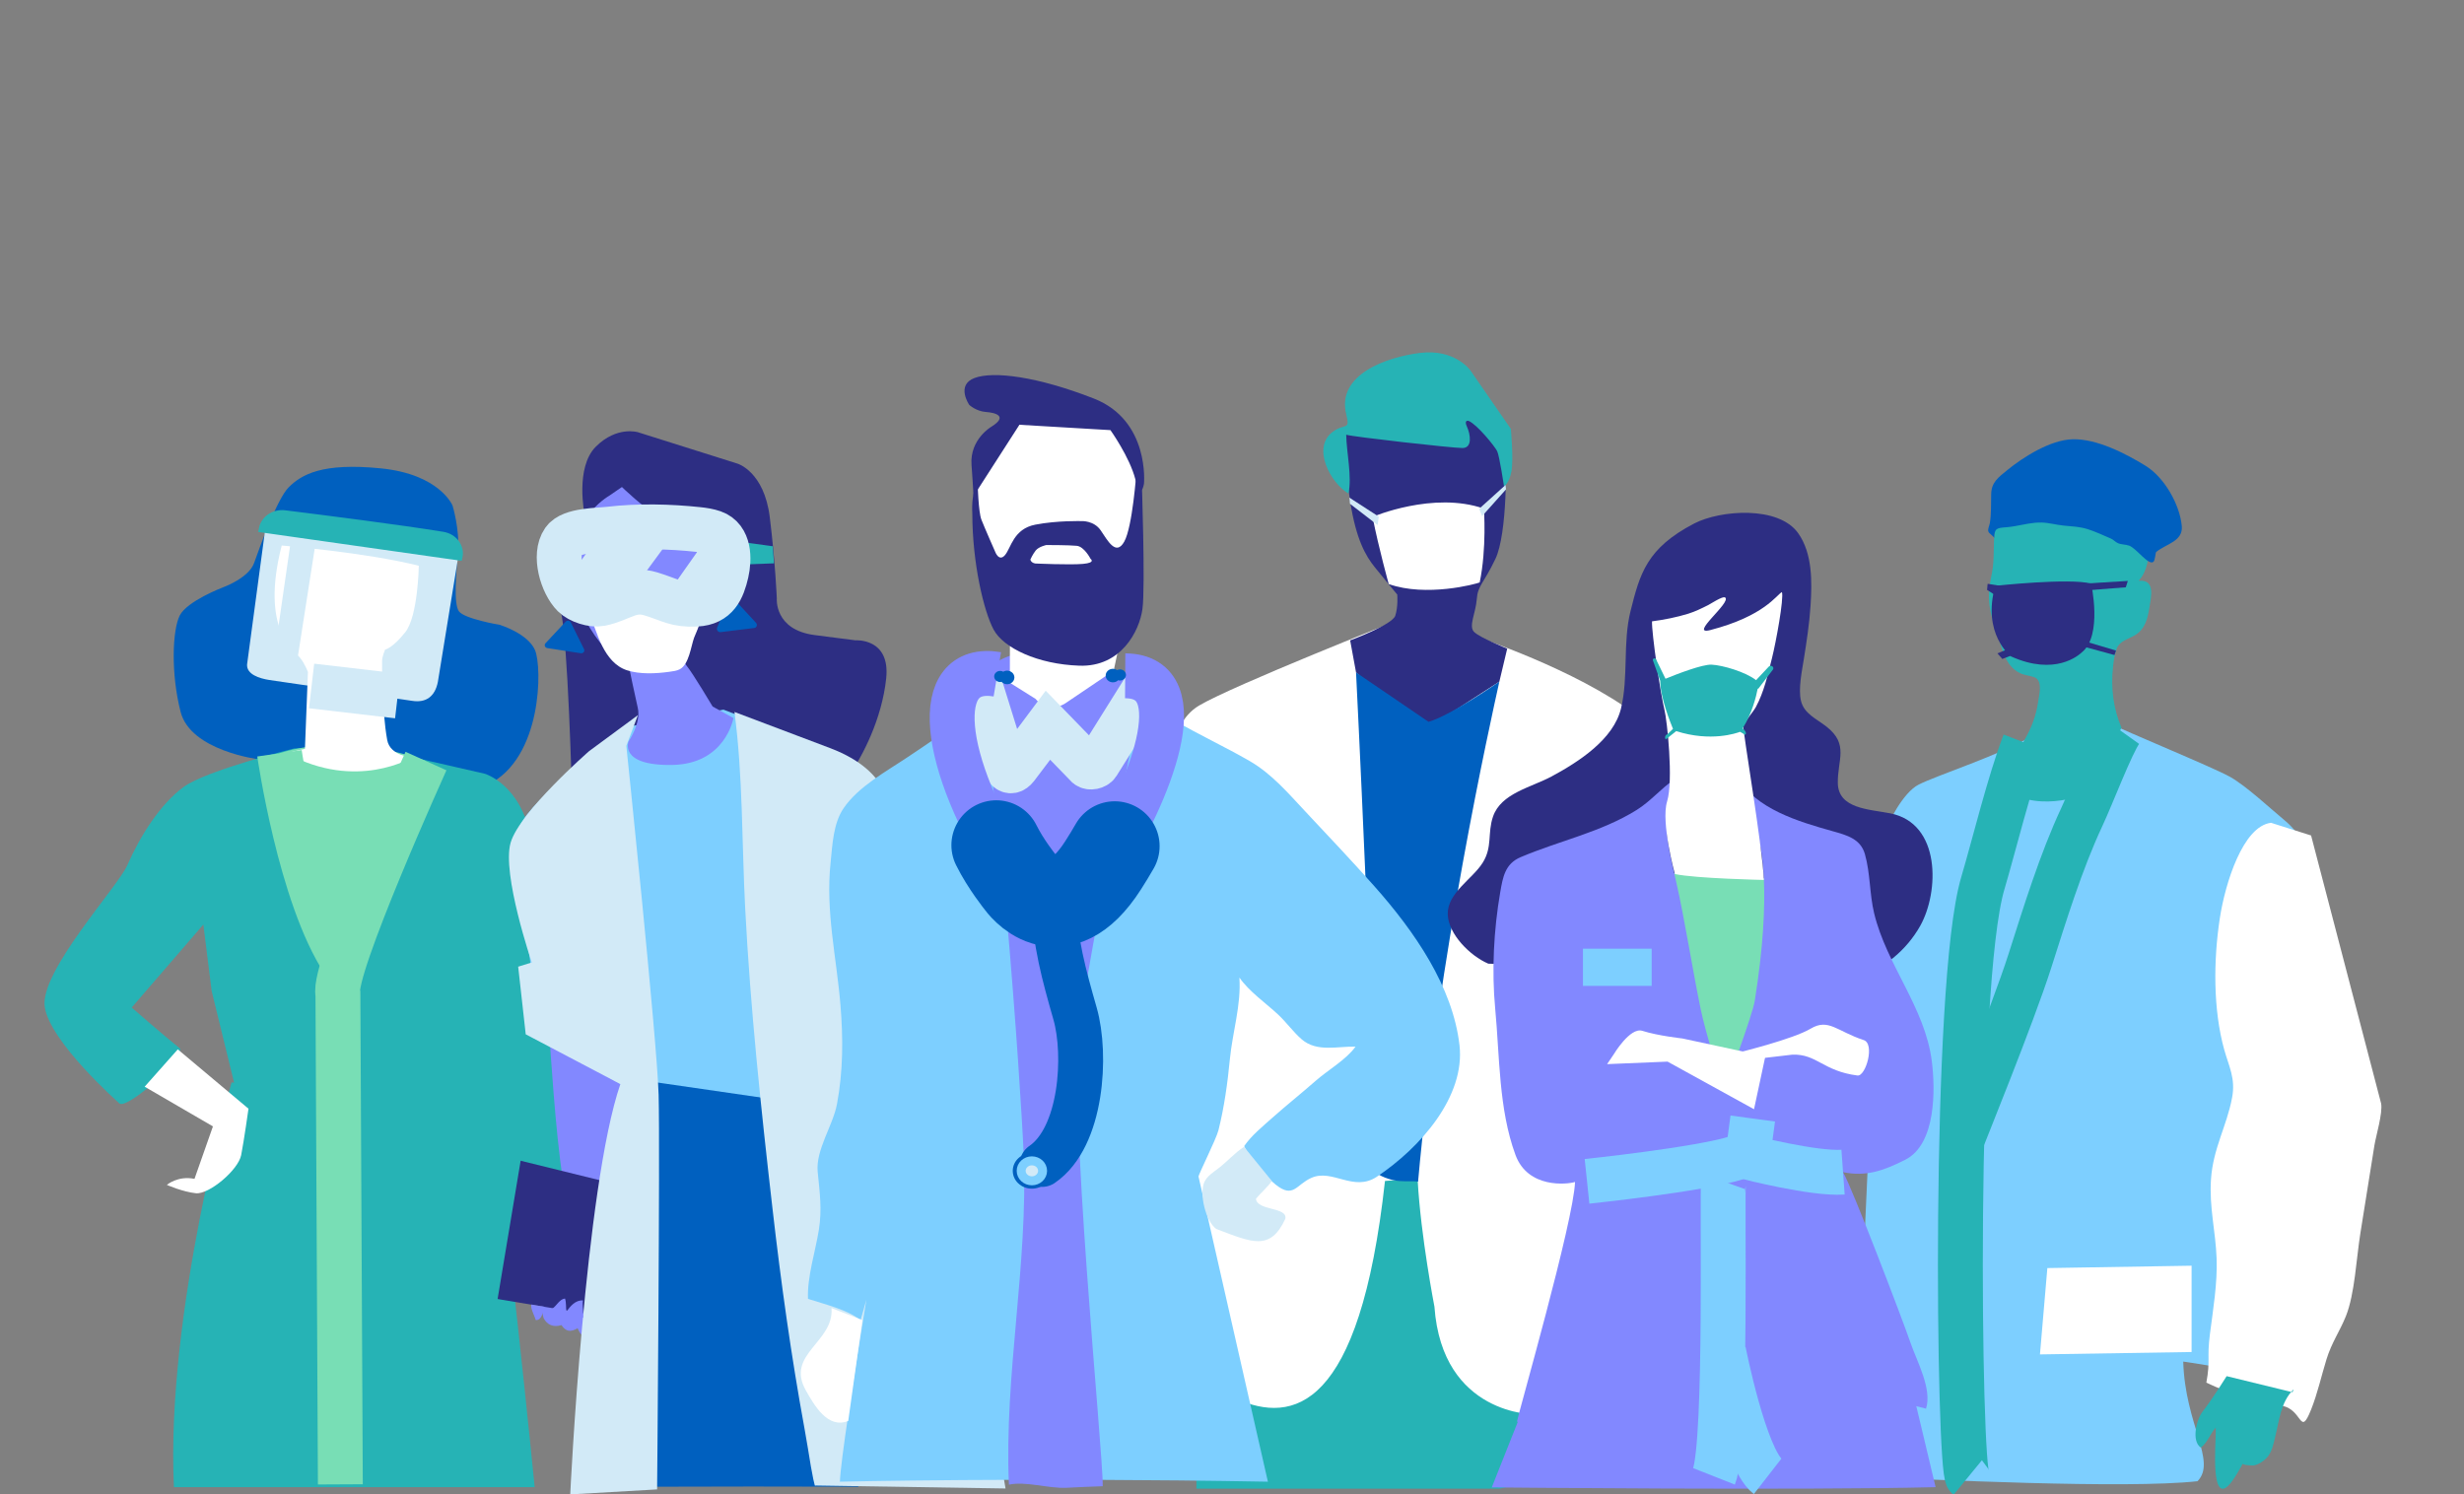 <svg width="549" height="333" viewBox="0 0 549 333" fill="none" xmlns="http://www.w3.org/2000/svg">
<rect x="0" y="0" width="549" height="333" fill="#808080" stroke="none"/>
<g clip-path="url(#clip0_4521_47155)">
<path d="M57.612 169.195C57.612 169.195 42.473 167.311 40.246 158.643C38.02 149.975 38.43 140.364 40.044 137.16C41.659 133.955 49.537 130.941 49.537 130.941C49.537 130.941 55.394 128.868 56.605 125.476C57.816 122.084 61.746 111.154 64.315 108.596C67.169 105.751 71.751 103.052 84.879 104.37C98.007 105.689 100.833 112.662 100.833 112.662C100.833 112.662 102.448 117.938 102.045 122.838C101.641 127.738 101.034 134.522 102.247 136.217C103.459 137.912 111.334 139.232 111.334 139.232C111.334 139.232 117.595 141.117 119.211 144.886C120.826 148.655 120.826 169.006 108.709 174.848C108.103 175.037 57.612 169.195 57.612 169.195Z" fill="#0060BF"/>
<path d="M51.594 241.203C51.594 241.203 36.893 292.547 38.751 331.389H119.131C119.131 331.389 112.56 264.596 108.843 244.135L51.594 241.203Z" fill="#26B3B5"/>
<path d="M26.518 245.795C26.518 245.795 11.064 232.159 9.963 224.32C8.863 216.481 26.259 197.593 28.336 192.86C31.298 186.104 35.777 179.127 40.892 175.378C46.007 171.628 65.52 166.793 65.52 166.793C65.52 166.793 76.632 166.035 88.686 167.992L108.046 172.423C108.046 172.423 116.082 174.809 118.274 186.738C120.466 198.668 125.885 268.471 125.885 268.471C125.885 268.471 85.491 269.578 86.704 268.219C87.917 266.86 52.716 243.544 52.716 243.544L47.161 220.833L45.308 206.02L29.345 224.509C29.345 224.509 36.132 230.452 40.174 233.702C39.977 237.159 27.738 247.621 26.518 245.795Z" fill="#26B3B5"/>
<path d="M62.273 167.852C62.273 167.852 65.463 196.399 75.596 213.232C89.918 183.572 94.912 169.586 94.912 169.586C94.912 169.586 78.047 162.816 62.273 167.852Z" fill="#78DEB5"/>
<path d="M39.614 233.831L55.365 247.055C55.365 247.055 54.389 254.044 53.737 257.387C53.085 260.73 46.572 266.2 43.644 265.896C40.716 265.592 37.176 264.032 37.176 264.032C37.176 264.032 39.635 261.92 43.335 262.69L47.444 250.998L32.23 242.153L39.614 233.831Z" fill="white"/>
<path d="M59.09 117.975L55.051 148.049C54.901 150.291 57.83 151.188 60.023 151.528L91.838 156.172C94.978 156.662 96.917 155.15 97.553 151.997L102.063 124.29L59.09 117.975Z" fill="#D2EAF7"/>
<path d="M63.53 113.712C71.971 114.757 89.135 116.933 98.814 118.512C99.511 118.627 100.176 118.872 100.768 119.232C101.361 119.593 101.869 120.063 102.261 120.612C102.654 121.161 102.923 121.779 103.052 122.428C103.181 123.077 103.168 123.744 103.013 124.389L102.87 124.977L57.532 118.538L57.691 117.694C57.927 116.456 58.666 115.351 59.754 114.609C60.841 113.867 62.194 113.546 63.53 113.712Z" fill="#26B3B5"/>
<path d="M67.944 166.864L68.611 149.745C68.611 149.745 67.943 147.881 66.775 146.474C65.607 145.068 57.929 140.401 62.77 121.558C62.77 121.558 81.629 123.115 93.312 126.07C93.312 126.07 93.146 137.284 90.309 140.865C87.471 144.447 85.802 144.759 85.802 144.759C85.802 144.759 85.134 146.315 85.134 147.25C85.134 147.93 85.023 157.904 86.273 164.902C86.911 168.475 91.855 168.772 91.855 168.772C91.855 168.772 79.415 176.362 63.943 167.879C65.219 167.435 67.944 166.864 67.944 166.864Z" fill="white"/>
<path d="M64.785 120.588L60.555 149.876L65.697 150.583L70.239 121.478L64.785 120.588Z" fill="#D2EAF7"/>
<path d="M69.425 152.855L88.607 155.093" stroke="#D2EAF7" stroke-width="10" stroke-miterlimit="10"/>
<path d="M413.031 328.956C430.492 329.696 473.622 331.818 489.619 330.066C493.984 325.623 486.841 317.477 486.445 303.406C496.414 304.779 514.373 308.645 514.354 308.655C516.997 292.912 516.767 292.217 518.072 281.384C519.223 271.842 521.73 262.184 521.563 252.599C521.299 237.447 519.761 222.362 518.854 207.241C518.398 199.656 515.466 188.121 509.129 182.884C506.042 180.334 500.423 175.073 496.845 173.094C492.845 170.882 474.387 163.341 468.775 160.62L452.426 164.157C445.99 168.112 431.628 172.731 427.466 174.849C424.07 176.578 420.527 183.331 419.46 186.86" fill="#7DCFFF"/>
<path d="M530.536 245.894L514.929 186.173L506.003 183.345C499.77 184.098 495.799 196.734 494.592 204.635C493.167 213.952 493.085 224.929 495.57 233.88C496.625 237.685 498.137 240.29 497.33 244.595C496.131 250.995 493.091 255.85 492.625 262.818C492.209 269.034 493.654 274.322 493.878 280.398C494.085 286.017 493.08 291.857 492.38 297.356C491.688 302.796 492.534 302.974 491.594 308.1C496.836 310.61 502.926 312.43 508.354 313.251C513.072 313.966 512.393 320.425 514.929 314.111C516.346 310.58 517.212 306.636 518.358 302.912C519.513 299.156 521.348 296.627 522.682 293.293C524.671 288.333 525.009 280.45 525.904 274.854L529.043 255.217C529.38 253.126 530.923 248.028 530.536 245.894Z" fill="white"/>
<path d="M446.999 176.11C446.999 176.11 449.924 166.824 451.123 164.78C452.617 162.229 453.684 159.384 454.091 156.504C454.309 154.951 455.26 151.584 453.202 150.882C452.159 150.527 451.045 150.471 450.048 149.984C446.871 148.442 446.207 144.894 445.236 141.996C444.238 139.012 443.145 136.123 443.151 132.945C443.151 131.081 443.474 129.414 443.832 127.603C444.42 124.616 444.072 121.496 444.432 118.48C444.565 117.372 444.864 115.635 445.823 114.844C446.324 114.433 447.106 114.32 447.756 114.134C452.632 112.741 457.77 112.046 462.861 111.938C466.794 111.855 472.928 111.318 475.991 114.075C478.132 116.001 478.795 118.908 478.844 121.585C478.89 124.136 478.375 127.427 476.513 129.414C480.303 129.058 479.282 133.044 478.903 135.392C478.513 137.817 477.967 140.189 475.664 141.558C474.087 142.494 472.255 142.801 471.59 144.613C471.119 145.893 470.933 147.359 470.787 148.71C470.297 153.243 470.854 157.919 472.69 162.156C470.408 166.415 465.401 176.649 465.401 176.649C465.401 176.649 455.017 181.383 446.999 176.11Z" fill="#26B3B5"/>
<path d="M266.575 266.199V331.735H334.07L364.452 324.849L363.86 256.212L266.575 266.199Z" fill="#26B3B5"/>
<path d="M264.978 241.291L260.717 174.114C260.717 174.114 259.605 161.688 267.188 157.207C274.771 152.725 311.491 138.211 311.491 138.211L328.664 141.809C328.664 141.809 350.989 149.055 364.579 159.32C367.5 161.526 365.84 263.463 365.84 263.463L341.923 315.179C341.923 315.179 321.337 315.426 319.602 291.158C319.602 291.158 316.571 275.54 315.88 263.158C313.328 262.751 310.413 263.016 308.584 263.158C302.944 314.41 288.03 317.27 275.436 311.71L267.42 303.367L264.978 241.291Z" fill="white"/>
<path d="M300.825 142.698C300.825 142.698 310.229 139.229 310.885 137.188C311.541 135.146 311.322 132.494 311.322 132.494C311.322 132.494 308.261 128.821 306.292 126.371C304.323 123.922 302.137 120.249 300.825 111.678C299.513 103.108 299.512 96.571 299.512 96.571L327.289 90.25C327.289 90.25 334.506 94.128 335.162 98.414C335.818 102.7 335.818 119.025 333.194 124.535C330.57 130.045 329.257 130.453 329.038 133.515C328.819 136.577 327.163 139.526 328.428 140.806C329.693 142.085 335.818 144.533 335.818 144.533L334.069 151.881L319.62 161.229C319.62 161.229 316.571 160.86 314.385 159.839C312.198 158.819 302.137 149.839 302.137 149.839L300.825 142.698Z" fill="#2D2E83"/>
<path d="M300.452 109.976C296.44 107.612 292.283 99.862 296.835 96.309C299.594 94.156 300.898 96.113 299.959 92.341C297.737 83.431 309 79.547 316.445 78.634C324.188 77.687 327.615 82.543 327.615 82.543L336.63 95.571C336.63 95.571 337.261 102.322 336.757 105.046C336.252 107.77 335.107 108.362 335.107 108.362C335.107 108.362 334.092 101.612 333.584 100.545C333.076 99.479 329.141 94.623 327.237 93.794C327.237 93.794 326.095 93.439 326.856 95.097C327.618 96.755 328.125 99.835 325.841 99.835C323.556 99.835 301.47 97.347 299.948 96.874C300.013 100.858 301.272 106.173 300.452 109.976Z" fill="#26B3B5"/>
<path d="M302.137 149.841C302.137 149.841 306.144 229.496 306.261 261.215C310.737 263.999 313.347 262.955 315.958 263.303C320.433 213.19 332.11 160.709 334.068 151.882C334.068 151.882 323.149 159.499 318.284 160.841L302.137 149.841Z" fill="#0060BF"/>
<path d="M305.818 115.184C305.818 115.184 319.352 109.396 330.628 113.342C330.628 113.342 331.279 122.171 329.69 129.776C328.895 130.146 317.767 133.111 309.421 130.146C309.425 130.146 307.208 122.23 305.818 115.184Z" fill="white"/>
<path d="M329.562 113.381L335.477 108.041L335.55 109.055L330.23 115.005L329.562 113.381Z" fill="#D2EAF7"/>
<path d="M307.208 115.129L300.649 110.883L300.784 112.257L306.94 117.003L307.208 115.129Z" fill="#D2EAF7"/>
<path d="M341.269 309.057L332.374 331.445C332.374 331.445 401.82 332.131 431.271 331.39C431.271 331.39 424.858 304.387 424.431 302.794C424.004 301.201 397.107 277.299 397.107 277.299L360.39 291.241L341.269 309.057Z" fill="#8288FF"/>
<path d="M331.598 214.736C327.536 212.996 322.7 208.148 322.573 203.755C322.437 198.971 328.075 195.915 330.383 192.203C332.561 188.7 331.398 185.636 332.653 181.97C334.441 176.743 341.13 175.483 345.717 173.013C351.822 169.725 359.505 164.744 361.171 157.876C362.869 150.866 361.54 143.2 363.29 136.203C365.376 127.864 366.873 122.17 377.483 116.653C383.282 113.637 396.314 112.622 400.674 118.848C403.844 123.372 403.757 129.591 403.398 135.062C403.139 139.038 402.528 142.977 401.909 146.875C401.488 149.495 400.637 153.559 401.278 156.186C401.987 159.074 404.664 160.11 407.009 161.958C411.991 165.898 409.39 169.34 409.482 174.515C409.588 180.241 416.487 180.325 421.164 181.239C432.502 183.458 432.077 198.761 427.844 206.305C424.89 211.568 419.564 216.35 413.344 217.554" fill="#2D2E83"/>
<path d="M370.467 194.475L399.425 196.097C399.425 196.097 393.634 245.005 386.973 257.975C386.973 257.974 373.362 215.551 370.467 194.475Z" fill="#78DEB5"/>
<path d="M337.658 257.351C333.892 247.112 334.152 235.366 333.144 224.782C332.342 216.356 332.818 207.173 334.264 198.82C334.842 195.484 335.325 192.489 338.785 191.014C347.369 187.36 356.68 185.461 364.633 180.506C367.787 178.544 370.021 175.765 372.949 173.755C372.634 177.607 371.141 180.947 371.363 184.914C371.573 188.752 372.624 192.794 373.483 196.558C375.391 204.955 377.138 216.237 378.885 224.661C381.343 236.514 388.808 254.052 388.808 266.179C388.808 273.831 385.179 286.3 381.261 293.254C377.656 299.653 369.645 304.751 363.052 308.469C357.901 311.376 341.751 317.061 337.985 316.808C338.226 315.163 350.658 272.023 350.928 263.384C349.237 263.921 340.437 264.909 337.658 257.351Z" fill="#8288FF"/>
<path d="M387.207 173.339C391.292 180.273 400.674 183.071 408.3 185.209C411.559 186.123 414.55 186.931 415.52 190.335C416.729 194.58 416.539 199.229 417.576 203.519C420.367 215.066 428.877 224.445 430.416 236.411C431.216 242.638 431.42 254.919 424.538 258.414C419.578 260.932 415.733 262.233 410.647 261.199C412.656 264.581 423.887 294.018 425.681 299.226C427.1 303.347 430.537 309.538 429.136 313.897C423.227 312.371 417.097 311.035 411.387 308.609C403.608 305.305 396.831 301.167 390.199 296.166C385.419 292.561 382.743 289.207 382.689 283.053C382.615 274.617 383.221 246.937 384.055 243.945C385.02 240.492 390.433 226.442 390.994 222.906C394.82 198.774 392.503 187.931 391.126 184.707" fill="#8288FF"/>
<path d="M373.173 194.765C373.173 194.765 370.019 183.253 371.441 178.6C372.889 173.868 371.432 160.485 370.859 158.195C370.003 154.773 367.974 141.04 368.086 138.454C370.692 138.124 373.626 137.537 376.157 136.753C377.712 136.271 379.206 135.533 380.625 134.818C381.151 134.552 383.802 132.797 384.351 133.125C386.007 134.117 376.057 141.708 381.092 140.396C393.182 137.25 395.822 132.555 397.025 131.932C397.505 133.311 395.685 143.224 394.802 146.695C393.865 150.377 393.065 154.136 391.227 157.539C390.66 158.589 388.8 160.689 388.425 161.777C388.221 162.365 392.776 189.146 392.999 196.08C392.997 196.081 377.804 195.763 373.173 194.765Z" fill="white"/>
<path d="M359.549 234.944C359.549 234.944 363.199 228.829 365.924 229.703C369.363 230.805 374.86 231.408 374.86 231.408L393.334 235.385L390.811 247.173L371.548 236.565L358.077 237.124L359.549 234.944Z" fill="white"/>
<path d="M387.491 234.503C387.491 234.503 399.491 231.574 403.438 229.217C407.386 226.86 409.256 229.768 415.159 231.735C417.857 232.444 415.718 239.9 413.86 239.66C406.137 238.659 404.819 234.819 399.352 235.012L391 235.986L387.491 234.503Z" fill="white"/>
<path d="M122.495 231.81C122.495 231.81 123.791 252.851 125.346 262.282L135.454 264.458L142.193 241.725L122.495 231.81Z" fill="#8288FF"/>
<path d="M120.679 290.82C120.456 290.784 121.03 293.517 121.119 293.696C121.902 295.276 123.366 295.821 125.099 295.273C126.102 296.745 127.096 296.895 128.712 295.974C128.906 296.505 129.589 297.914 130.421 297.832C131.22 297.752 131.357 296.079 131.484 295.44C131.744 294.123 131.924 292.799 130.339 292.595C128.985 292.422 127.646 292.149 126.303 291.892C124.432 291.536 122.562 291.125 120.679 290.82Z" fill="#8288FF"/>
<path d="M135.312 263.407L110.775 257.365L109.627 260.884L107.71 257.638L105.479 288.576L132.085 292.996C132.085 292.996 134.113 265.733 135.312 263.407Z" fill="#2D2E83"/>
<path d="M140.93 232.099C140.93 232.099 127.773 282.443 129.015 331.386C129.015 331.386 158.498 331.16 191.243 331.288L196.727 282.717L177.803 230.932L140.93 232.099Z" fill="#0060BF"/>
<path d="M142.138 96.313L164.327 103.313C164.327 103.313 170.264 105.063 171.515 115.269C172.767 125.475 173.078 133.349 173.078 133.349C173.078 133.349 172.452 140.348 181.516 141.515L190.579 142.681C190.579 142.681 198.392 142.093 197.455 151.138C196.517 160.184 192.142 168.635 189.017 173.014L127.449 177.097C127.449 177.097 126.511 141.811 124.949 136.271C123.386 130.73 123.073 125.48 125.573 121.398C128.073 117.316 130.261 114.691 130.261 114.691C130.261 114.691 128.074 104.195 132.762 99.526C137.45 94.858 142.138 96.313 142.138 96.313Z" fill="#2D2E83"/>
<path d="M161.206 158.134L188.395 168.63C188.395 168.63 193.083 171.547 194.646 176.504C196.21 181.46 176.407 245.564 176.407 245.564L141.305 240.469L138.221 241.563L120.889 231.327C120.889 231.327 117.139 229.869 117.765 225.787C118.39 221.705 119.015 216.455 117.134 208.873C115.253 201.291 111.196 189.335 117.45 181.46C123.703 173.586 137.764 163.671 139.948 161.922L161.206 158.134Z" fill="#7DCFFF"/>
<path d="M140.049 165.205C140.049 165.205 142.88 161.121 142.108 157.76C141.337 154.398 140.306 149.354 140.306 149.354C140.306 149.354 129.723 142.815 127.606 129.532C125.49 116.249 135.687 110.501 135.687 110.501L138.572 108.526C138.572 108.526 143.766 113.553 145.882 114.271C147.999 114.989 156.656 117.502 158.393 119.836C160.13 122.17 158.393 136.171 153.391 143.891C153.391 143.891 151.659 146.763 153.006 148.378C154.353 149.994 158.781 157.435 158.781 157.435L163.419 160.004C163.419 160.004 161.664 170.279 149.735 170.458C137.807 170.638 140.049 165.205 140.049 165.205Z" fill="#8288FF"/>
<path d="M159.622 127.121C160.346 126.121 160.369 123.51 160.369 122.216" stroke="#D2EAF7" stroke-width="10" stroke-miterlimit="10"/>
<path d="M121.538 143.344L126.019 138.538C126.095 138.456 126.192 138.394 126.301 138.357C126.41 138.319 126.527 138.308 126.642 138.323C126.756 138.338 126.865 138.38 126.958 138.444C127.052 138.509 127.126 138.594 127.175 138.692L130.131 144.651C130.184 144.759 130.205 144.878 130.191 144.996C130.177 145.113 130.129 145.225 130.052 145.32C129.975 145.414 129.872 145.487 129.754 145.531C129.636 145.574 129.507 145.587 129.382 145.567L121.952 144.415C121.83 144.396 121.715 144.347 121.619 144.273C121.523 144.199 121.451 144.102 121.408 143.993C121.366 143.884 121.356 143.766 121.379 143.652C121.401 143.538 121.457 143.432 121.538 143.344Z" fill="#0060BF"/>
<path d="M159.785 139.864L162.339 133.601C162.528 133.136 163.143 133.046 163.495 133.43L168.436 138.776C168.83 139.203 168.609 139.873 168.05 139.941L160.558 140.858C160.016 140.925 159.581 140.366 159.785 139.864Z" fill="#0060BF"/>
<path d="M163.643 158.646C165.536 172.763 165.282 187.921 166.03 202.327C167.186 224.719 169.561 247.06 172.121 269.34C174.013 285.854 176.281 302.172 179.283 318.525C179.793 321.309 180.221 324.086 180.678 326.807C180.851 327.845 181.578 331.758 181.658 331.025L224.046 331.685L197.907 180.729C197.907 180.729 198.853 172.02 185.073 166.746L163.643 158.646Z" fill="#D2EAF7"/>
<path d="M139.55 166.206C139.55 166.206 146.411 231.73 146.748 243.975C147.084 256.221 146.411 331.891 146.411 331.891L127.052 333C127.052 333 130.32 264.542 138.221 241.573L117.136 230.479L115.454 215.407L118.483 214.466C118.483 214.466 111.755 194.684 113.772 187.776C115.79 180.868 131.27 167.367 131.27 167.367L142.138 159.354L139.55 166.206Z" fill="#D2EAF7"/>
<path d="M122.519 291.84C123.863 291.533 124.411 289.516 125.895 289.364C126.189 290.315 126.06 291.303 126.202 292.266C127.049 291.127 128.176 289.656 129.898 289.781C129.707 290.647 129.928 291.576 129.928 292.466C129.928 292.806 129.854 293.269 129.994 293.597" fill="#8288FF"/>
<path d="M118.412 290.694C118.089 291.432 119.147 293.255 119.358 294.139C120.724 294.344 121.067 292.078 121.263 291.178" fill="#8288FF"/>
<path d="M325.188 232.908C323.696 219.87 315.172 207.567 306.256 197.519C301.239 191.866 296.07 186.402 290.889 180.878C287.116 176.856 283.38 172.446 278.483 169.611C267.12 163.039 255.775 159.27 247.979 148.633L225.417 148.339C220.056 156.961 210.856 162.935 202.227 168.717C197.33 171.999 191.3 175.243 187.983 180.064C185.641 183.47 185.472 188.28 185.062 192.228C183.92 203.187 186.381 213.278 187.259 223.927C187.873 231.374 187.867 238.642 186.491 246.008C185.594 250.819 181.703 256.248 182.189 261.149C182.641 265.691 183.184 269.487 182.449 274.062C181.666 278.926 179.813 284.591 180.031 289.428C183.552 290.59 189.096 291.898 191.733 294.224L193.037 289.62C190.287 306.433 187.276 325.679 187.138 330.172C187.138 330.172 228.357 329.202 282.498 330.172L267.044 262.202C266.905 261.927 270.986 253.854 271.489 251.835C272.791 246.612 273.509 241.331 274.026 236.021C274.617 229.948 276.561 223.983 276.151 217.838C278.314 220.953 281.958 223.45 284.771 226.072C286.616 227.795 288.164 229.985 290.017 231.588C293.436 234.541 298.036 233.107 302.024 233.23C299.877 236.191 295.902 238.412 293.097 240.881C289.935 243.659 286.63 246.287 283.483 249.085C281.27 251.053 278.824 253.04 277.217 255.386C278.355 258.021 282.024 262.229 284.26 263.997C288.21 267.117 288.772 263.979 292.189 262.466C296.89 260.382 301.571 265.684 306.768 262.22C316.512 255.708 326.497 244.345 325.188 232.908Z" fill="#7DCFFF"/>
<path d="M217.498 156.662C222.124 163.859 227.477 242.383 228.09 257.337C229.094 281.813 223.718 306.411 224.795 330.836C228.466 330.013 233.55 331.704 237.573 331.531C240.289 331.414 242.963 331.249 245.694 331.18C245.88 324.013 237.765 245.066 240.653 227.227C243.459 209.9 251.492 167.006 254.94 153.904C255.773 150.742 218.602 134.762 217.498 156.662Z" fill="#8288FF"/>
<path d="M188.997 316.623C184.413 318.51 181.377 313.061 179.535 309.804C174.984 301.739 185.879 299.102 185.267 291.485L192.144 294.159L188.997 316.623Z" fill="white"/>
<path d="M225.035 135.375C225.035 135.375 221.059 128.368 220.141 125.512C217.681 117.86 216.733 108.359 218.747 104.432C221.51 99.037 227.788 91.777 227.788 91.777C227.788 91.777 247.132 92.954 247.886 93.184C248.64 93.414 252.659 100.217 252.659 100.217L254.198 121.132L248.137 149.445L237.414 156.691C236.389 157.384 235.113 157.672 233.862 157.493C232.611 157.313 231.486 156.682 230.731 155.734L225.001 152.138L225.035 135.375Z" fill="white"/>
<path d="M217.823 107.755C217.823 107.755 217.992 114.071 218.669 115.807C219.346 117.544 221.718 122.914 221.718 122.914C221.718 122.914 222.559 125.283 223.917 123.698C225.275 122.114 225.779 117.856 230.687 116.908C235.594 115.96 241.01 116.123 241.01 116.123C241.01 116.123 243.718 115.965 245.241 118.176C246.764 120.388 248.625 124.019 250.487 120.703C252.349 117.388 253.195 105.228 253.195 105.228L254.379 106.649C254.379 106.649 255.22 130.809 254.548 135.704C253.876 140.6 249.81 148.653 240.503 148.337C231.195 148.022 223.576 144.39 221.379 140.284C219.182 136.177 216.64 125.441 216.64 114.386C216.638 114.387 216.299 109.807 217.823 107.755Z" fill="#2D2E83"/>
<path d="M220.946 95.05C220.946 95.05 216.035 97.838 216.462 103.615C216.889 109.392 216.89 110.586 216.89 110.586L227.136 94.652L247.416 95.847C247.416 95.847 251.685 101.822 252.966 106.802C254.246 111.783 254.887 107.798 254.887 107.798C254.887 107.798 256.239 93.7 243.715 88.805C231.192 83.91 221.377 82.647 217.146 84.226C212.914 85.805 215.961 90.227 215.961 90.227C215.961 90.227 217.484 91.648 219.685 91.805C221.885 91.962 224.576 92.767 220.946 95.05Z" fill="#2D2E83"/>
<path d="M230.658 125.565C230.658 125.565 238.345 125.916 241.302 125.653C244.258 125.39 242.977 124.515 242.977 124.515C242.977 124.515 241.597 121.802 239.922 121.627C238.248 121.451 233.121 121.452 233.121 121.452C233.121 121.452 231.447 121.802 230.756 122.677C230.065 123.552 229.573 124.69 229.573 124.69C229.573 124.69 229.674 125.387 230.658 125.565Z" fill="white"/>
<path d="M277.18 255.56C275.143 256.854 273.448 258.834 271.51 260.312C270.375 261.18 268.993 262.042 268.374 263.324C267.129 265.899 268.606 272.102 270.98 273.846C278.95 276.869 283.022 278.849 286.386 271.583C286.912 268.909 280.099 269.857 279.835 267.123C280.744 265.983 282.596 264.377 283.376 263.158" fill="#D2EAF7"/>
<path d="M218.396 152.804L223.887 170.472C223.887 170.472 224.85 173.023 226.449 170.97C228.048 168.918 233.492 161.609 233.492 161.609L242.296 170.681C242.882 171.149 244.136 170.877 244.525 170.259L254.971 153.549" stroke="#D2EAF7" stroke-width="10" stroke-miterlimit="10"/>
<path d="M222.213 150.263C207.206 147.747 209.434 169.626 225.847 195.151C228.397 199.117 235.696 208.571 245.779 192.818C255.862 177.064 266.648 150.701 250.702 150.591" stroke="#8288FF" stroke-width="10" stroke-miterlimit="10"/>
<path d="M234.758 200.986C235.034 209.913 237.071 217.25 239.544 225.911C242.132 234.992 241.113 253.392 232.178 259.478" stroke="#0060BF" stroke-width="10" stroke-miterlimit="10" stroke-linecap="round"/>
<path d="M229.912 264.875C232.264 264.875 234.172 263.095 234.172 260.9C234.172 258.704 232.264 256.925 229.912 256.925C227.559 256.925 225.652 258.704 225.652 260.9C225.652 263.095 227.559 264.875 229.912 264.875Z" fill="#0060BF"/>
<path d="M221.979 188.333C224.09 192.599 227.372 196.648 227.372 196.648C227.372 196.648 235.696 208.572 245.779 192.822C246.702 191.383 247.566 189.96 248.37 188.554" stroke="#0060BF" stroke-width="20" stroke-miterlimit="10" stroke-linecap="round"/>
<path d="M229.912 263.125C231.229 263.125 232.296 262.128 232.296 260.9C232.296 259.671 231.229 258.675 229.912 258.675C228.595 258.675 227.527 259.671 227.527 260.9C227.527 262.128 228.595 263.125 229.912 263.125Z" fill="#D2EAF7" stroke="#7DCFFF" stroke-width="2" stroke-miterlimit="10"/>
<path d="M224.639 149.46C224.254 149.406 223.861 149.484 223.533 149.681C223.347 149.574 223.135 149.511 222.916 149.499C222.697 149.487 222.478 149.526 222.28 149.612C222.081 149.698 221.908 149.829 221.776 149.992C221.644 150.156 221.558 150.347 221.525 150.549C221.492 150.751 221.513 150.958 221.587 151.151C221.66 151.343 221.783 151.516 221.946 151.654C222.108 151.791 222.304 151.889 222.517 151.938C222.729 151.988 222.952 151.987 223.164 151.937C223.334 152.123 223.549 152.268 223.792 152.36C224.034 152.451 224.297 152.487 224.558 152.463C224.818 152.439 225.069 152.356 225.287 152.222C225.506 152.088 225.687 151.906 225.814 151.693C225.941 151.479 226.011 151.24 226.017 150.996C226.024 150.752 225.966 150.51 225.851 150.291C225.735 150.072 225.564 149.882 225.352 149.739C225.141 149.595 224.895 149.501 224.636 149.465L224.639 149.46Z" fill="#0060BF"/>
<path d="M248.116 152.042C248.504 152.008 248.866 151.844 249.134 151.58C249.321 151.638 249.52 151.655 249.716 151.632C249.912 151.608 250.099 151.545 250.265 151.445C250.431 151.346 250.572 151.213 250.676 151.056C250.78 150.9 250.846 150.724 250.868 150.541C250.89 150.358 250.868 150.173 250.804 149.999C250.74 149.825 250.635 149.666 250.497 149.534C250.359 149.403 250.191 149.302 250.006 149.238C249.821 149.175 249.623 149.15 249.426 149.167C249.246 149.183 249.072 149.232 248.913 149.312C248.701 149.17 248.455 149.077 248.196 149.043C247.937 149.008 247.673 149.033 247.426 149.114C247.18 149.195 246.958 149.331 246.78 149.51C246.602 149.689 246.473 149.906 246.405 150.141C246.336 150.377 246.329 150.624 246.386 150.862C246.442 151.101 246.559 151.323 246.727 151.51C246.895 151.697 247.11 151.843 247.351 151.935C247.593 152.028 247.856 152.065 248.116 152.042Z" fill="#0060BF"/>
<path d="M472.541 162.862C470.411 165.844 466.139 177.16 463.859 182.029C459.198 191.985 455.616 203.665 452.295 214.06C448.288 226.585 437.314 253.413 437.044 254.314" stroke="#26B3B5" stroke-width="10" stroke-miterlimit="10"/>
<path d="M451.088 165.481C447.716 174.222 444.23 188.601 441.795 196.795C435.085 219.38 436.405 327.606 438.417 329.257" stroke="#26B3B5" stroke-width="10" stroke-miterlimit="10"/>
<path d="M444.558 130.54C444.558 130.54 461.064 128.744 465.923 130.04C465.923 130.04 468.531 141.641 463.845 145.367C463.15 146.014 457.898 150.688 448.075 146.272C448.076 146.272 441.525 141.292 444.558 130.54Z" fill="#2D2E83"/>
<path d="M460.281 130.294L474.103 129.45L473.648 130.869L460.892 131.86L460.281 130.294Z" fill="#2D2E83"/>
<path d="M465.063 143.061L471.468 144.971L471.122 145.965L464.146 144.058L465.063 143.061Z" fill="#2D2E83"/>
<path d="M446.378 130.654L442.86 130.088L442.739 131.446L444.315 132.465L446.378 130.654Z" fill="#2D2E83"/>
<path d="M446.984 144.801L445.043 145.592L446.135 146.838L448.197 146.046L446.984 144.801Z" fill="#2D2E83"/>
<path d="M368.004 211.399H352.7V219.691H368.004V211.399Z" fill="#7DCFFF"/>
<path d="M496.114 306.653C496.114 306.653 492.995 311.68 490.727 314.59C489.405 316.286 488.203 321.106 490.357 322.569C491.934 321.391 492.409 319.488 493.681 318.131C493.871 319.669 492.616 331.424 495.153 331.742C496.738 331.938 499.126 327.101 499.724 326.129C499.507 326.481 501.898 326.578 502.078 326.554C503.086 326.427 504.316 325.613 504.978 324.927C506.22 323.64 506.522 321.82 506.936 320.155C507.807 316.645 508.174 312.348 511.014 309.633C511.043 309.935 510.819 309.964 510.757 310.226" fill="#26B3B5"/>
<path d="M161.98 120.329L172.18 121.725L172.452 125.531L161.98 125.912V120.329Z" fill="#26B3B5"/>
<path d="M131.756 136.014C131.938 135.344 132.387 134.677 133.242 133.939C134.91 132.498 137.069 131.285 139.181 130.499C141.704 129.559 143.096 129.395 145.583 130.499C147.8 131.48 150.021 132.631 152.021 133.961C153.208 134.751 154.79 135.373 155.566 136.588C156.645 138.276 155.251 140.447 154.649 142.106C153.949 144.027 153.539 147.992 151.495 149.114C150.798 149.497 149.918 149.587 149.085 149.703C146.127 150.117 142.557 150.291 139.687 149.356C137.049 148.496 135.377 146.281 134.22 144.024C133.583 142.786 133.087 141.49 132.614 140.191C131.991 138.485 131.421 137.245 131.756 136.014Z" fill="white"/>
<path d="M161.841 127.595C162.533 124.59 162.556 119.924 158.928 118.66C157.863 118.289 156.729 118.114 155.564 117.99C149.256 117.314 142.212 117.151 135.893 117.892C133.152 118.213 127.246 118.108 125.585 120.486C123.353 123.681 125.231 130.078 127.806 132.65C129.092 133.934 131.999 134.906 133.852 134.523C138.502 133.564 140.5 130.962 145.039 132.344C149.376 133.665 150.533 134.841 155.204 134.612C159.662 134.386 160.983 131.319 161.841 127.595Z" stroke="#D2EAF7" stroke-width="10" stroke-miterlimit="10"/>
<path d="M448.921 117.242C448.283 117.356 447.638 117.439 446.99 117.493C444.943 117.649 444.362 117.689 444.311 119.914C444.32 119.515 443.146 118.912 443.019 118.418C442.862 117.801 443.262 117.158 443.361 116.535C443.695 114.433 443.6 112.236 443.65 110.116C443.713 107.476 445.172 106.434 447.26 104.735C450.794 101.861 456.839 98.008 461.789 97.882C467.208 97.745 473.618 101.076 478.01 103.768C482.28 106.384 485.693 112.476 486.12 117.226C486.424 120.619 482.72 121.15 480.434 122.977C480.213 123.154 480.224 124.902 479.756 125.223C478.627 125.997 475.995 122.15 474.373 121.581C473.556 121.295 472.626 121.375 471.843 121.012C471.288 120.756 470.916 120.269 470.342 120.021C468.717 119.319 466.825 118.433 465.123 117.904C463.336 117.349 461.645 117.298 459.802 117.119C458.135 116.959 456.551 116.477 454.868 116.439C452.837 116.392 450.892 116.902 448.921 117.242Z" fill="#0060BF"/>
<path d="M460.764 287.493L483.305 287.124V296.35L459.974 296.719L460.764 287.493Z" stroke="white" stroke-width="10" stroke-miterlimit="10"/>
<path d="M153.354 134.488L160.04 124.989" stroke="#D2EAF7" stroke-width="10" stroke-miterlimit="10" stroke-linecap="round"/>
<path d="M129.504 133.411L138.995 120.249" stroke="#D2EAF7" stroke-width="10" stroke-miterlimit="10" stroke-linecap="round"/>
<path d="M138.49 126.356L144.812 117.766" stroke="#D2EAF7" stroke-width="10" stroke-miterlimit="10" stroke-linecap="round"/>
<path d="M394.087 148.559L391.266 151.566C388.946 149.728 383.832 148.231 381.362 148.109C379.271 148.011 373.565 150.233 371.086 151.248L368.969 146.901C368.932 146.826 368.868 146.766 368.787 146.732C368.707 146.697 368.616 146.691 368.531 146.714C368.445 146.736 368.372 146.787 368.323 146.856C368.275 146.925 368.254 147.008 368.266 147.09C368.269 147.111 368.274 147.133 368.281 147.154L369.918 151.735H369.91C369.91 155.364 372.188 161.054 372.755 162.415L371.522 163.601C371.417 163.638 371.323 163.695 371.243 163.768C371.163 163.841 371.1 163.928 371.057 164.024C371.015 164.12 370.994 164.224 370.995 164.328C370.997 164.432 371.021 164.535 371.066 164.63L371.138 164.78L373.475 162.916C381.162 165.383 386.916 163.373 387.708 163.07L388.835 163.727C388.835 163.727 389.132 163.569 388.962 163.139C388.857 162.869 388.524 162.523 388.286 162.3C390.37 158.965 391.286 155.258 391.65 153.367L391.714 153.534L395.002 149.24C395.042 149.187 395.072 149.128 395.09 149.065C395.129 148.945 395.123 148.816 395.072 148.7C395.02 148.584 394.928 148.488 394.81 148.429C394.692 148.37 394.555 148.35 394.424 148.374C394.292 148.397 394.173 148.463 394.087 148.559Z" fill="#26B3B5"/>
<path d="M111.529 255.099L105.407 291.82" stroke="#26B3B5" stroke-width="10" stroke-miterlimit="10"/>
<path d="M384.025 263.272C383.598 264.466 384.878 321.414 381.891 328.98" stroke="#7DCFFF" stroke-width="10" stroke-miterlimit="10"/>
<path d="M384.025 301.104C384.025 301.104 388.72 324.998 393.841 328.98" stroke="#7DCFFF" stroke-width="10" stroke-miterlimit="10"/>
<path d="M353.604 263.241C353.604 263.241 378.801 260.603 386.973 257.975" stroke="#7DCFFF" stroke-width="10" stroke-miterlimit="10"/>
<path d="M390.529 249.243L389.373 257.857C389.373 257.857 404.222 261.658 410.644 261.192" stroke="#7DCFFF" stroke-width="10" stroke-miterlimit="10"/>
<path d="M94.912 169.586C94.912 169.586 73.834 216.182 75.292 221.512L75.833 330.768" stroke="#78DEB5" stroke-width="10" stroke-miterlimit="10"/>
<path d="M62.273 167.853C62.273 167.853 66.864 199.705 76.617 214.413" stroke="#78DEB5" stroke-width="10" stroke-miterlimit="10"/>
</g>
<defs>
<clipPath id="clip0_4521_47155">
<rect width="549" height="333" fill="white"/>
</clipPath>
</defs>
</svg>
